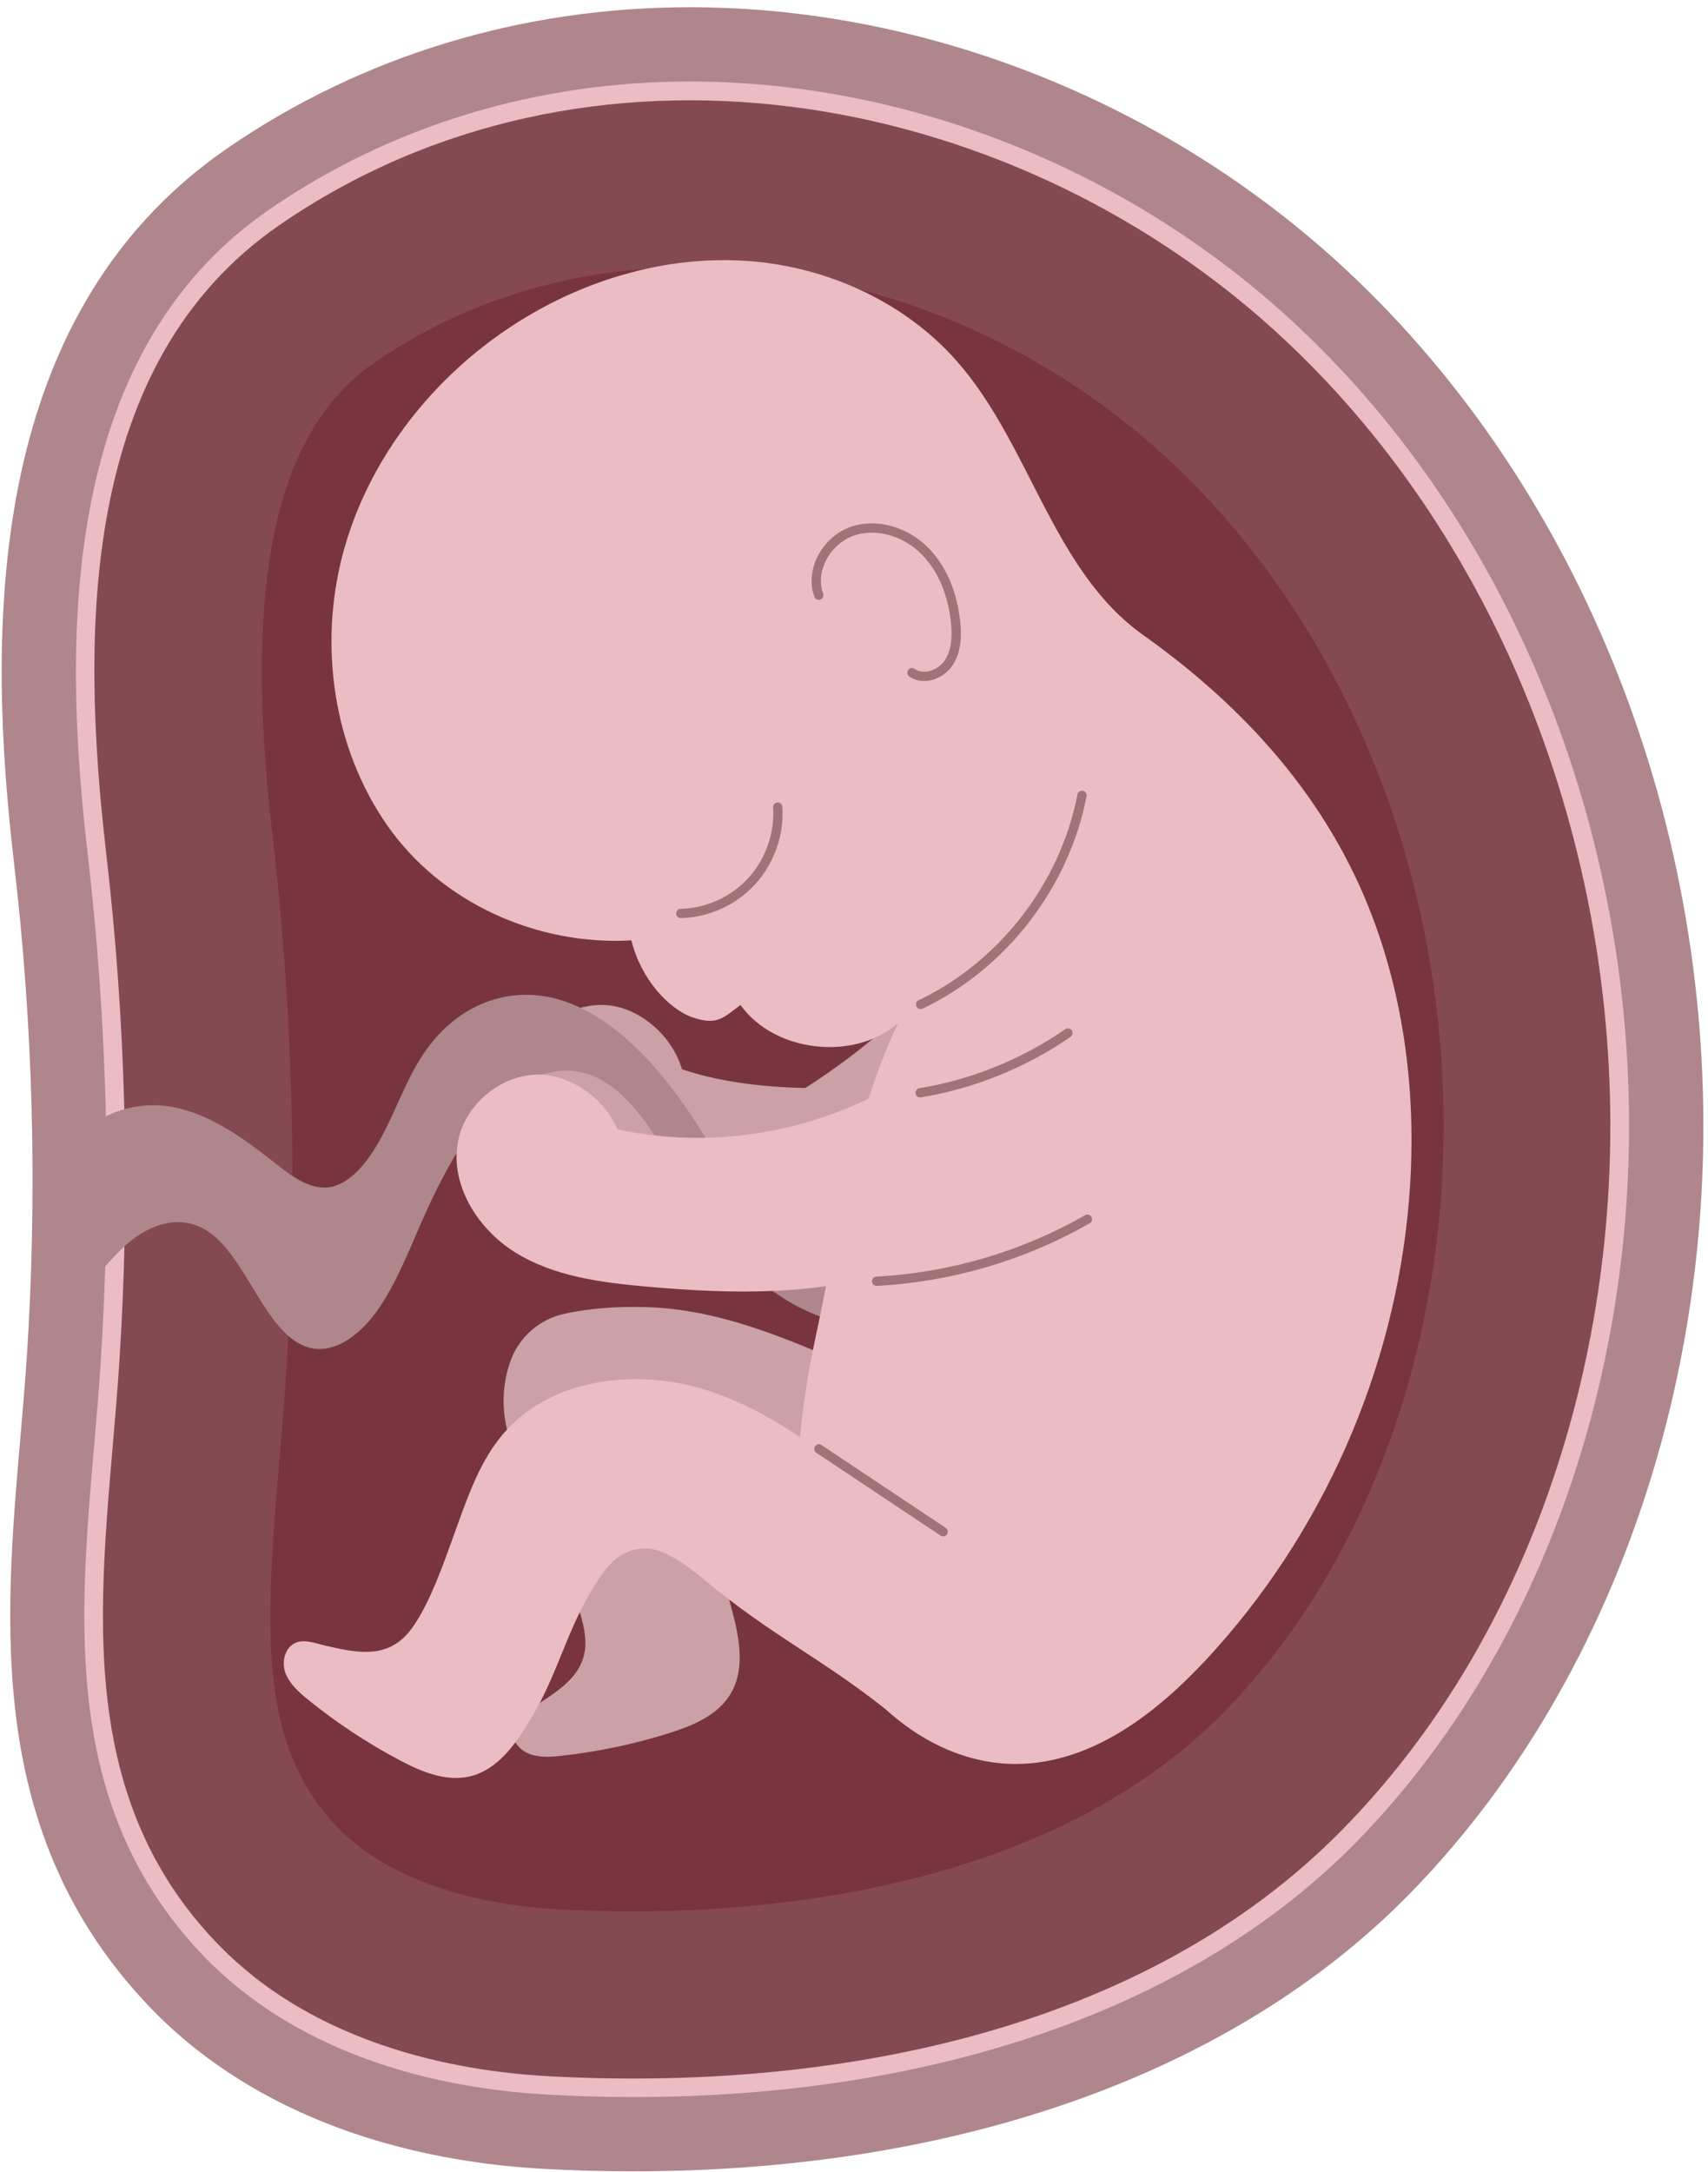 <svg width="92" height="117" viewBox="0 0 92 117" fill="none" xmlns="http://www.w3.org/2000/svg">
<path d="M34.122 116.95C32.532 116.95 30.922 116.91 29.322 116.82C24.122 116.54 16.632 115.18 10.512 110.33C9.592 109.6 8.722 108.8 7.932 107.96C-0.738 98.78 0.232 87.47 1.092 77.5C1.222 76.03 1.342 74.57 1.442 73.13C2.022 64.29 1.792 55.34 0.762 46.55C-0.658 34.38 -1.008 17.14 12.212 8.01C19.432 3.03 28.062 0.39 37.162 0.39C49.712 0.39 62.412 5.37 71.992 14.06C84.792 25.67 92.172 43.67 91.732 62.21C91.362 77.62 85.602 92.13 75.922 102.01C66.492 111.64 51.642 116.95 34.122 116.95Z" fill="#AE868B"/>
<path d="M34.122 112.95C32.612 112.95 31.062 112.91 29.532 112.82C24.912 112.57 18.282 111.39 12.992 107.19C12.222 106.58 11.492 105.91 10.832 105.21C3.392 97.33 4.242 87.42 5.072 77.84C5.202 76.35 5.332 74.86 5.422 73.38C6.012 64.3 5.782 55.11 4.732 46.08C3.432 34.93 3.032 19.2 14.482 11.3C21.032 6.78 28.872 4.39 37.162 4.39C48.732 4.39 60.452 8.99 69.302 17.02C81.252 27.86 88.142 44.72 87.732 62.11C87.382 76.52 82.042 90.04 73.062 99.21C64.392 108.07 50.562 112.95 34.122 112.95Z" fill="#EBBCC3"/>
<path d="M13.612 106.41C12.892 105.84 12.202 105.21 11.562 104.53C3.292 95.78 5.722 84.26 6.422 73.45C7.022 64.29 6.782 55.08 5.722 45.97C4.342 34.1 4.302 19.54 15.042 12.13C31.592 0.71 54.142 4.65 68.622 17.77C80.732 28.75 87.122 45.58 86.722 62.1C86.402 75.51 81.622 89.04 72.332 98.52C61.452 109.63 44.422 112.64 29.572 111.83C23.882 111.52 18.042 109.94 13.602 106.41H13.612Z" fill="#854951"/>
<path d="M34.122 102.95C32.792 102.95 31.432 102.91 30.082 102.84C25.592 102.59 21.732 101.36 19.212 99.36C18.812 99.05 18.442 98.71 18.112 98.35C13.962 93.95 14.242 88.02 15.042 78.7C15.172 77.14 15.312 75.58 15.412 74.03C16.042 64.34 15.792 54.55 14.672 44.92C13.082 31.28 14.832 23.21 20.172 19.53C25.042 16.17 30.922 14.39 37.172 14.39C46.292 14.39 55.552 18.05 62.592 24.43C72.422 33.34 78.092 47.34 77.742 61.88C77.452 73.78 73.152 84.84 65.922 92.22C56.772 101.56 42.072 102.95 34.132 102.95H34.122Z" fill="#78353E"/>
<path d="M43.352 58.6C40.882 58.55 38.562 58.22 36.732 57.59C36.222 55.79 34.412 54.2 32.552 54.13C30.692 54.06 28.842 55.29 28.192 57.04C27.342 59.34 28.572 62.01 30.502 63.54C32.432 65.06 34.902 65.69 37.302 66.19C39.062 66.56 41.402 66.84 43.872 67C45.102 67.08 46.342 66.82 47.442 66.27C49.842 65.06 52.062 63.73 53.562 62.5C53.102 59 52.152 54.94 51.052 51.59C49.472 54.02 46.582 56.56 43.362 58.61L43.352 58.6Z" fill="#CBA0A6"/>
<path d="M3.012 64.06C2.712 66.79 2.672 69.58 2.882 72.33C3.892 70.39 5.182 68.61 6.552 67.27C7.922 65.93 9.722 65.32 11.212 66.33C13.262 67.71 14.262 71.7 16.442 72.52C17.822 73.04 19.282 72.05 20.322 70.59C21.361 69.13 22.072 67.23 22.872 65.45C23.912 63.12 25.132 60.92 26.702 59.42C28.272 57.92 30.242 57.21 32.032 57.99C34.742 59.18 36.322 63.27 38.372 66.19C40.612 69.37 43.632 71.27 46.702 71.44C46.802 70.73 46.912 70.09 47.012 69.38C45.032 69.84 43.042 68.48 41.482 66.58C39.922 64.68 38.681 62.26 37.262 60.12C35.312 57.19 32.952 54.74 30.252 53.88C27.552 53.02 24.522 54 22.642 57.02C21.842 58.29 21.292 59.86 20.562 61.22C19.832 62.58 18.862 63.8 17.702 63.95C16.592 64.09 15.542 63.22 14.552 62.44C12.602 60.9 10.512 59.55 8.312 59.53C6.112 59.51 3.382 60.8 3.022 64.07L3.012 64.06Z" fill="#AE868B"/>
<path d="M49.832 84.54C48.372 80.29 50.152 75.48 46.032 73.68C42.392 72.09 38.642 70.47 34.672 70.4C33.212 70.37 31.732 70.46 30.372 70.77C29.072 71.06 27.992 71.99 27.522 73.24C27.202 74.1 27.062 75.03 27.152 76.05C27.322 77.83 28.422 80.51 29.192 82.12C29.962 83.73 31.382 86.45 31.522 88.23C31.662 90.01 30.362 90.91 28.852 91.86C28.392 92.15 27.822 92.39 27.632 92.9C27.412 93.48 27.832 94.15 28.402 94.42C28.972 94.68 29.622 94.64 30.242 94.57C32.222 94.35 34.172 93.94 36.072 93.34C37.332 92.94 38.662 92.38 39.342 91.25C40.192 89.85 39.792 88.05 39.362 86.47C38.732 84.12 37.612 82.3 36.942 80C37.092 80.06 37.242 80.12 37.372 80.18C42.162 82.24 45.032 82.49 49.832 84.55V84.54Z" fill="#CBA0A6"/>
<path d="M48.362 55.12C47.152 56.16 45.492 56.54 43.902 56.35C42.312 56.16 40.822 55.42 39.882 54.13C38.962 54.82 38.632 55.25 37.312 54.8C36.002 54.35 34.502 52.69 34.011 50.65C28.922 50.94 23.772 48.63 20.862 44.46C17.942 40.28 17.162 34.77 18.462 29.85C19.762 24.93 23.052 20.62 27.272 17.76C30.942 15.27 35.382 13.83 39.822 14.03C44.261 14.23 48.651 16.15 51.572 19.49C55.511 23.99 56.702 30.74 61.572 34.2C67.102 38.13 71.552 43.08 73.942 49.43C75.762 54.26 76.322 59.52 75.892 64.67C75.132 73.83 71.212 82.69 64.942 89.42C62.312 92.24 58.992 94.81 55.142 95C50.162 95.24 45.722 91.23 44.052 86.54C42.372 81.85 42.932 76.66 43.982 71.78C45.212 66.05 45.852 60.43 48.362 55.13V55.12Z" fill="#EBBCC3"/>
<path d="M48.551 92.75C44.541 89.41 41.861 88.36 37.851 85.02C37.051 84.36 35.771 83.38 34.741 83.4C33.251 83.43 32.531 84.53 31.781 85.81C30.501 87.99 30.011 90.15 28.731 92.34C27.901 93.76 26.901 95.3 25.311 95.68C24.021 95.98 22.701 95.43 21.531 94.81C19.771 93.88 18.111 92.78 16.561 91.52C16.081 91.13 15.591 90.69 15.371 90.1C15.161 89.51 15.341 88.74 15.911 88.49C16.411 88.27 16.971 88.51 17.501 88.63C19.241 89.04 20.781 89.33 21.961 87.98C23.131 86.63 24.061 83.71 24.681 82.03C25.291 80.35 25.921 78.63 27.071 77.27C29.621 74.23 34.251 73.67 38.041 74.87C41.821 76.07 44.971 78.69 48.001 81.25C51.441 84.15 48.361 88.25 48.551 92.75Z" fill="#EBBCC3"/>
<path d="M50.032 57.2C45.301 60.73 39.021 62.08 33.261 60.83C32.541 59.1 30.561 57.74 28.701 57.89C26.841 58.04 25.151 59.48 24.711 61.29C24.141 63.68 25.681 66.18 27.771 67.47C29.861 68.76 32.392 69.08 34.842 69.3C39.462 69.71 44.231 69.82 48.611 68.3C49.391 64.86 49.911 60.72 50.041 57.2H50.032Z" fill="#EBBCC3"/>
<path d="M36.671 49.2C38.111 49.17 39.531 48.52 40.501 47.45C41.471 46.38 41.991 44.91 41.891 43.47" stroke="#A17278" stroke-width="0.5" stroke-linecap="round" stroke-linejoin="round"/>
<path d="M44.101 32.06C43.611 30.72 44.521 29.12 45.861 28.63C47.201 28.14 48.781 28.64 49.791 29.65C50.811 30.66 51.321 32.08 51.471 33.51C51.551 34.26 51.521 35.08 51.091 35.71C50.671 36.34 49.731 36.67 49.121 36.23" stroke="#A17278" stroke-width="0.5" stroke-linecap="round" stroke-linejoin="round"/>
<path d="M49.591 54.1C54.031 51.98 57.351 47.67 58.281 42.84" stroke="#A17278" stroke-width="0.5" stroke-linecap="round" stroke-linejoin="round"/>
<path d="M49.562 58.86C52.411 58.39 55.151 57.28 57.522 55.64" stroke="#A17278" stroke-width="0.5" stroke-linecap="round" stroke-linejoin="round"/>
<path d="M47.221 69.01C51.191 68.8 55.111 67.65 58.571 65.67" stroke="#A17278" stroke-width="0.5" stroke-linecap="round" stroke-linejoin="round"/>
<path d="M44.111 78.04C46.341 79.53 48.571 81.01 50.801 82.5" stroke="#A17278" stroke-width="0.5" stroke-linecap="round" stroke-linejoin="round"/>
</svg>
